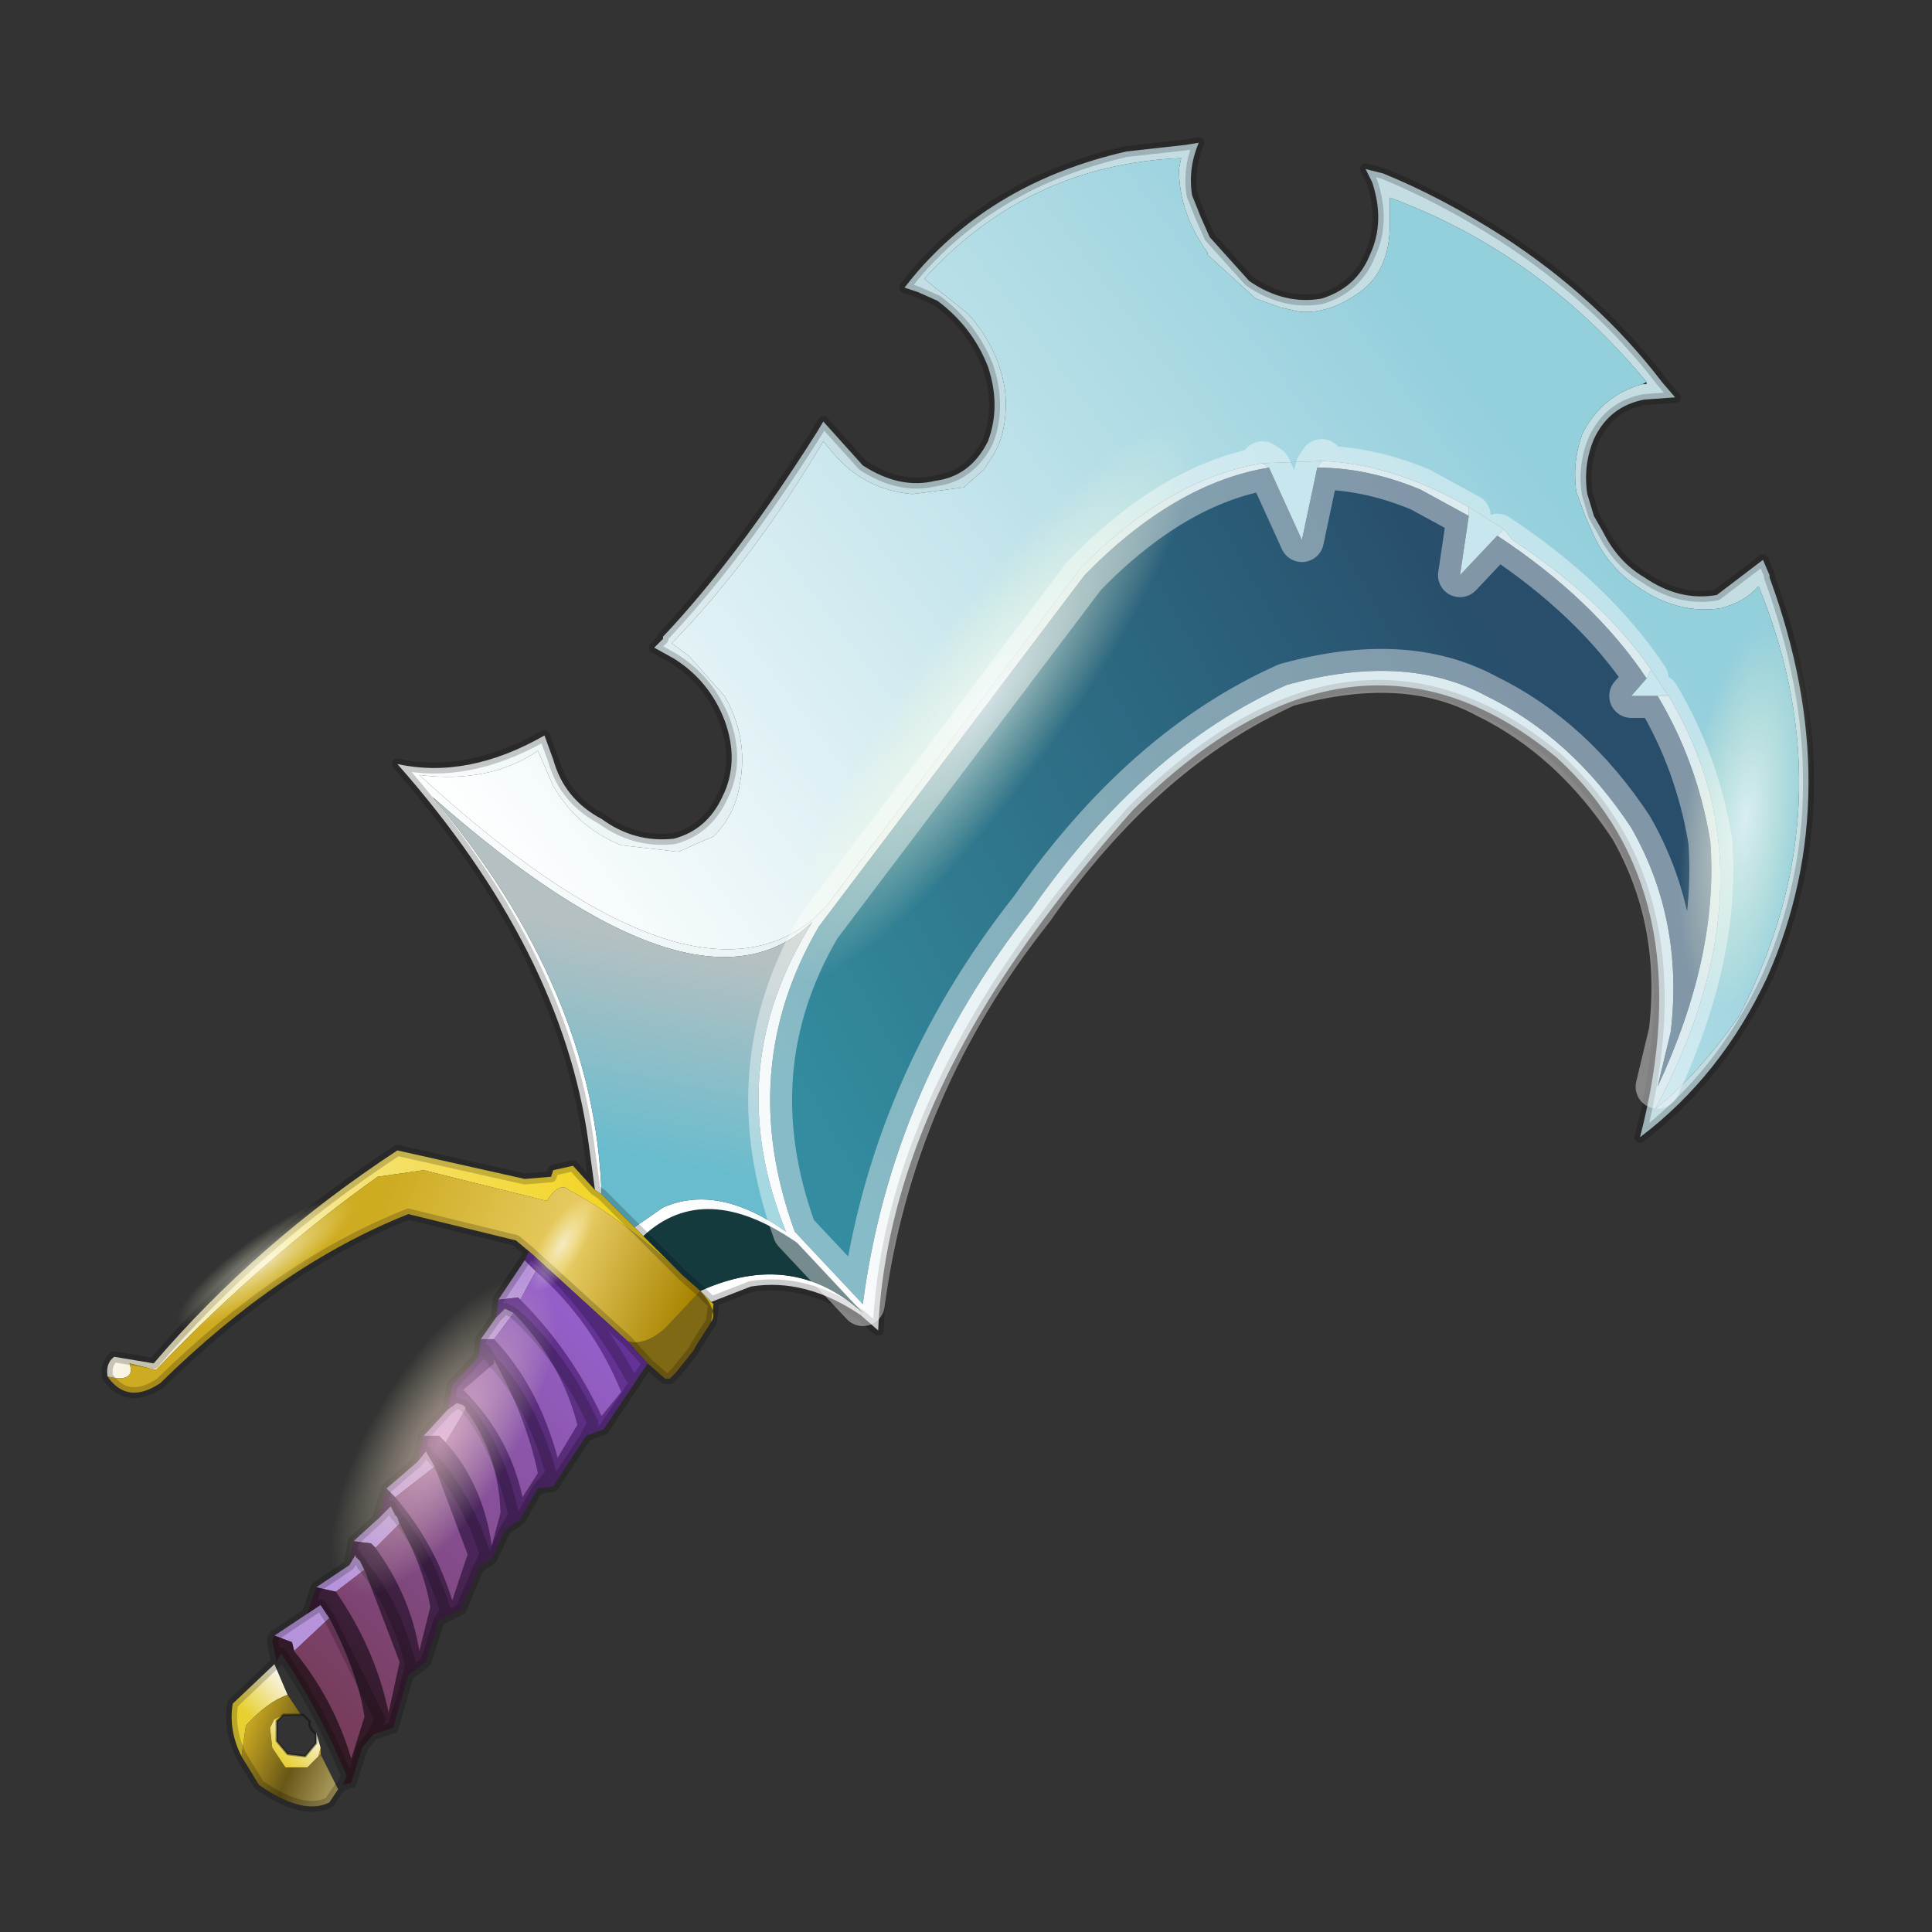 <?xml version="1.0" encoding="UTF-8" standalone="no"?>
<svg xmlns:xlink="http://www.w3.org/1999/xlink" height="440.0px" width="440.0px" xmlns="http://www.w3.org/2000/svg">
  <rect width="100%" height="100%" fill="#333333" stroke="none"/>
  <g transform="matrix(10.0, 0.0, 0.0, 10.0, 0.0, 0.0)">
    <use height="44.0" transform="matrix(1.0, 0.0, 0.0, 1.0, 0.0, 0.0)" width="44.0" xlink:href="#shape0"/>
  </g>
  <defs>
    <g id="shape0" transform="matrix(1.0, 0.0, 0.0, 1.0, 0.0, 0.0)">
      <path d="M44.0 44.0 L0.0 44.0 0.0 0.0 44.0 0.0 44.0 44.0" fill="#33cc33" fill-opacity="0.0" fill-rule="evenodd" stroke="none"/>
      <path d="M28.75 10.55 L30.1 10.5 30.0 10.65 29.65 12.3 28.9 10.65 28.75 10.55 M33.45 11.55 L34.25 12.05 34.1 12.2 33.25 13.1 33.45 11.75 33.45 11.55 M37.6 15.25 L38.0 15.85 37.75 15.85 37.15 15.85 37.5 15.45 37.6 15.25" fill="#a1d5e0" fill-rule="evenodd" stroke="none"/>
      <path d="M16.2 30.1 L15.85 30.65 15.8 30.75 15.4 31.25 15.25 31.4 15.15 31.4 14.75 31.05 14.3 30.55 Q14.7 30.65 15.15 30.25 L15.95 29.4 Q16.35 29.85 16.2 30.1" fill="#806914" fill-rule="evenodd" stroke="none"/>
      <path d="M19.6 29.95 Q18.35 29.1 17.1 29.3 L16.2 29.65 15.95 29.4 Q18.05 28.45 19.65 29.9 L19.6 29.95" fill="#ffffff" fill-rule="evenodd" stroke="none"/>
      <path d="M14.65 28.15 Q16.05 26.85 18.15 28.3 L19.65 29.9 Q18.05 28.45 15.95 29.4 L15.55 29.05 14.65 28.15" fill="#153a3e" fill-rule="evenodd" stroke="none"/>
      <path d="M6.25 37.25 L7.0 36.75 7.3 36.55 7.4 36.7 7.5 36.85 6.7 37.6 6.65 37.4 6.25 37.25 M7.2 36.15 L7.95 35.65 8.1 35.4 8.1 35.45 8.2 35.55 8.25 35.65 8.3 35.75 7.65 36.25 7.2 36.15 M8.05 35.1 L8.6 34.6 8.9 34.3 9.0 34.5 9.05 34.55 9.1 34.7 8.55 35.25 8.45 35.15 8.05 35.1 M8.8 33.9 L9.5 33.3 9.7 33.05 9.9 33.4 9.0 34.1 8.8 33.9 M9.65 32.7 L10.2 32.1 10.4 31.95 10.55 32.0 10.6 32.05 10.6 32.1 10.15 32.85 10.0 32.7 9.65 32.7 M10.95 30.5 L11.3 30.0 11.5 29.8 11.7 29.9 11.25 30.5 10.95 30.5 M11.35 29.6 L11.95 28.7 12.2 28.95 11.85 29.6 11.8 29.55 11.35 29.6" fill="#b793db" fill-rule="evenodd" stroke="none"/>
      <path d="M6.3 39.2 L6.25 39.15 6.45 39.05 6.3 39.2" fill="#e7d030" fill-rule="evenodd" stroke="none"/>
      <path d="M7.25 40.0 L7.3 39.8 7.3 39.95 7.25 40.0" fill="#ceac22" fill-rule="evenodd" stroke="none"/>
      <path d="M13.55 27.1 L13.4 26.0 Q12.8 21.65 9.05 17.4 10.65 17.75 12.4 16.75 L12.6 17.3 Q12.85 18.2 13.7 18.65 14.45 19.2 15.35 19.1 16.1 18.9 16.45 18.15 16.85 17.35 16.5 16.4 16.15 15.5 15.35 15.0 L14.9 14.75 15.1 14.55 15.1 14.5 Q16.8 12.7 18.6 9.85 L18.75 9.6 19.65 10.6 Q20.5 11.15 21.3 10.95 22.1 10.85 22.5 10.05 22.8 9.25 22.5 8.35 22.15 7.45 21.35 6.85 L20.9 6.65 20.6 6.55 20.8 6.3 Q22.6 4.15 25.65 3.45 L27.0 3.3 27.3 3.25 Q27.05 3.85 27.15 4.45 L27.35 4.95 27.55 5.4 28.45 6.4 Q29.25 6.95 30.1 6.8 30.9 6.55 31.2 5.8 31.55 5.05 31.25 4.15 L31.1 3.85 31.5 3.95 Q32.85 4.5 34.25 5.4 36.4 6.8 37.85 8.7 L38.15 9.05 37.45 9.1 Q36.65 9.25 36.3 10.0 36.05 10.6 36.15 11.25 L36.3 11.75 36.5 12.1 Q36.85 12.8 37.45 13.15 38.25 13.7 39.1 13.55 L40.15 12.75 40.3 13.1 40.3 13.15 Q42.1 18.05 40.25 22.25 39.2 24.5 37.35 25.9 38.8 20.3 35.45 17.25 30.85 13.45 25.8 18.45 23.8 20.7 22.5 22.8 20.15 26.65 20.0 30.3 L19.6 29.95 19.65 29.9 18.15 28.3 Q16.05 26.85 14.65 28.15 L14.45 27.95 15.1 27.5 Q16.35 26.95 17.9 28.05 16.4 24.35 18.5 21.0 15.9 23.5 9.85 18.15 13.55 22.55 13.7 27.2 L13.55 27.1 M37.5 8.7 Q35.05 5.75 31.65 4.5 L31.65 5.25 Q31.6 6.25 30.9 6.7 30.25 7.15 29.6 7.1 L29.15 7.0 28.6 6.8 27.5 5.8 27.5 5.75 Q26.85 4.85 26.85 3.85 L26.9 3.6 Q23.4 3.75 21.05 6.35 L22.05 7.15 Q22.8 8.0 22.9 9.0 22.95 9.85 22.6 10.4 L22.4 10.7 21.95 11.1 20.8 11.25 20.75 11.25 Q19.7 11.15 19.0 10.35 L18.75 10.05 Q17.15 12.75 15.3 14.65 L15.7 14.95 16.5 15.85 Q17.05 16.8 16.85 17.85 16.75 18.55 16.25 19.05 L15.9 19.2 15.45 19.4 14.15 19.25 Q13.15 18.85 12.6 17.9 L12.25 17.1 Q11.15 17.85 9.55 17.65 15.65 23.25 18.5 20.95 L18.85 20.6 24.6 12.95 Q26.6 10.9 28.75 10.55 L28.9 10.65 Q26.75 11.0 24.7 13.1 L18.65 21.1 Q16.75 24.35 18.1 28.05 L19.65 29.7 Q20.3 24.75 23.5 20.7 26.05 17.05 29.3 15.6 32.0 14.85 33.85 15.85 35.8 16.8 37.15 18.85 38.35 20.95 38.05 23.5 L37.75 24.75 Q39.15 21.75 38.95 19.15 38.65 17.35 37.75 15.85 L38.0 15.85 Q40.5 20.0 37.7 25.25 38.65 24.5 39.6 23.15 42.1 18.35 40.05 13.35 39.75 13.7 39.2 13.85 38.25 14.0 37.35 13.4 36.65 12.95 36.3 12.2 L36.1 11.75 35.9 11.2 Q35.8 10.5 36.05 9.85 36.5 9.0 37.4 8.75 L37.5 8.75 37.5 8.7 M30.1 10.5 Q31.7 10.55 33.45 11.55 L33.45 11.75 32.35 11.15 Q31.15 10.65 30.0 10.65 L30.1 10.5 M34.25 12.05 L34.45 12.3 Q36.5 13.65 37.6 15.25 L37.5 15.45 Q36.3 13.65 34.1 12.2 L34.25 12.05" fill="url(#gradient0)" fill-rule="evenodd" stroke="none"/>
      <path d="M28.75 10.55 Q26.6 10.9 24.6 12.95 L18.85 20.6 18.5 20.95 Q15.65 23.25 9.55 17.65 11.15 17.85 12.25 17.1 L12.6 17.9 Q13.15 18.85 14.15 19.25 L15.45 19.4 15.9 19.2 16.25 19.05 Q16.75 18.55 16.85 17.85 17.05 16.8 16.5 15.85 L15.7 14.95 15.3 14.65 Q17.15 12.75 18.75 10.05 L19.0 10.35 Q19.7 11.15 20.75 11.25 L20.8 11.25 21.95 11.1 22.4 10.7 22.6 10.4 Q22.95 9.85 22.9 9.0 22.8 8.0 22.05 7.15 L21.05 6.35 Q23.4 3.75 26.9 3.6 L26.85 3.85 Q26.85 4.85 27.5 5.75 L27.5 5.8 28.6 6.8 29.15 7.0 29.6 7.1 Q30.25 7.15 30.9 6.7 31.6 6.25 31.65 5.25 L31.65 4.5 Q35.05 5.75 37.5 8.7 L37.4 8.75 Q36.5 9.0 36.05 9.85 35.8 10.5 35.9 11.2 L36.1 11.75 36.3 12.2 Q36.65 12.95 37.35 13.4 38.25 14.0 39.2 13.85 39.75 13.7 40.05 13.35 42.1 18.35 39.6 23.15 38.65 24.5 37.7 25.25 40.5 20.0 38.0 15.85 L37.6 15.25 Q36.5 13.65 34.45 12.3 L34.25 12.05 33.45 11.55 Q31.7 10.55 30.1 10.5 L28.75 10.55" fill="url(#gradient1)" fill-rule="evenodd" stroke="none"/>
      <path d="M30.0 10.65 Q31.15 10.65 32.35 11.15 L33.45 11.75 33.25 13.1 34.1 12.2 Q36.3 13.65 37.5 15.45 L37.15 15.85 37.75 15.85 Q38.65 17.35 38.95 19.15 39.15 21.75 37.75 24.75 L38.05 23.5 Q38.35 20.95 37.15 18.85 35.8 16.8 33.85 15.85 32.0 14.85 29.3 15.6 26.05 17.05 23.5 20.7 20.3 24.75 19.65 29.7 L18.1 28.05 Q16.75 24.35 18.65 21.1 L24.7 13.1 Q26.75 11.0 28.9 10.65 L29.65 12.3 30.0 10.65" fill="url(#gradient2)" fill-rule="evenodd" stroke="none"/>
      <path d="M13.7 27.2 Q13.55 22.55 9.85 18.15 15.9 23.5 18.5 21.0 16.4 24.35 17.9 28.05 16.35 26.95 15.1 27.5 L14.45 27.95 13.7 27.2" fill="url(#gradient3)" fill-rule="evenodd" stroke="none"/>
      <path d="M16.2 29.65 L16.25 29.7 16.2 30.1 Q16.35 29.85 15.95 29.4 L16.2 29.65 M2.45 31.35 Q2.4 31.05 2.6 30.9 L3.5 31.05 Q5.85 28.3 9.05 26.2 L11.95 26.85 12.55 26.8 12.6 26.65 13.05 26.55 13.55 27.1 13.7 27.2 14.45 27.95 14.65 28.15 15.55 29.05 Q14.2 27.75 12.95 27.1 12.75 26.9 12.45 27.35 L9.65 26.65 8.6 26.8 Q6.0 28.65 3.55 31.2 L2.95 31.05 Q3.1 31.5 2.45 31.35" fill="url(#gradient4)" fill-rule="evenodd" stroke="none"/>
      <path d="M12.05 28.5 L11.75 28.25 9.3 27.65 Q6.4 28.8 3.65 31.5 2.9 32.0 2.45 31.35 3.1 31.5 2.95 31.05 L3.55 31.2 Q6.0 28.65 8.6 26.8 L9.65 26.65 12.45 27.35 Q12.75 26.9 12.95 27.1 14.2 27.75 15.55 29.05 L15.95 29.4 15.15 30.25 Q14.7 30.65 14.3 30.55 L12.6 29.0 12.05 28.5" fill="url(#gradient5)" fill-rule="evenodd" stroke="none"/>
      <path d="M14.75 31.05 L14.45 31.5 13.75 32.55 13.35 32.7 12.6 33.85 12.25 33.9 11.85 34.6 11.5 34.85 11.2 35.5 10.9 35.7 10.5 36.65 10.0 36.9 9.7 37.85 9.3 38.15 8.95 39.35 8.5 39.5 8.25 39.8 8.0 40.6 7.8 40.65 7.9 40.45 Q7.25 38.9 6.4 37.65 L6.3 37.85 6.2 37.35 6.25 37.25 6.65 37.4 6.7 37.6 Q7.6 38.7 8.0 40.05 L8.3 39.1 Q8.15 38.1 7.5 36.85 L7.4 36.7 7.3 36.55 7.0 36.75 7.2 36.15 7.65 36.25 Q8.55 37.55 8.85 39.0 L9.1 37.85 8.3 35.75 8.25 35.65 8.2 35.55 8.1 35.45 8.1 35.4 7.95 35.65 8.05 35.1 8.45 35.15 8.55 35.25 Q9.35 36.35 9.55 37.6 L9.8 36.6 Q9.65 35.7 9.1 34.7 L9.05 34.55 9.0 34.5 8.9 34.3 8.6 34.6 8.8 33.9 9.0 34.1 Q9.9 35.15 10.3 36.45 L10.65 35.4 9.9 33.4 9.7 33.05 9.5 33.3 9.65 32.7 10.0 32.7 10.15 32.85 Q11.0 33.8 11.2 35.2 L11.4 34.45 Q11.35 33.1 10.6 32.1 L10.6 32.05 10.55 32.0 10.4 31.95 10.2 32.1 10.3 31.55 10.9 30.9 10.95 30.5 11.25 30.5 Q12.25 31.55 12.7 33.2 L13.15 32.45 Q12.8 31.05 11.7 29.9 L11.5 29.8 11.3 30.0 11.35 29.6 11.8 29.55 11.85 29.6 Q13.0 30.75 13.7 32.25 L14.15 31.7 Q13.5 30.1 12.2 28.95 L11.95 28.7 12.05 28.5 12.6 29.0 14.3 30.55 14.75 31.05 M10.9 30.9 L11.05 30.75 11.15 30.9 11.25 31.05 11.15 30.9 11.05 30.75 10.9 30.9 M14.45 31.5 L14.35 31.35 Q13.6 30.0 12.6 29.0 13.6 30.0 14.35 31.35 L14.45 31.5 M13.35 32.7 L13.5 32.4 Q12.8 30.9 11.7 29.9 12.8 30.9 13.5 32.4 L13.35 32.7 M11.35 31.15 L11.25 30.95 11.25 31.05 10.55 31.65 Q11.6 32.7 11.9 34.1 L12.25 33.55 Q12.0 32.35 11.35 31.15 12.15 32.1 12.55 33.55 L12.25 33.9 12.55 33.55 Q12.15 32.1 11.35 31.15 M11.5 34.85 L11.7 34.5 Q11.35 32.95 10.6 32.05 11.35 32.95 11.7 34.5 L11.5 34.85 M10.9 35.7 L11.05 35.4 Q10.6 34.0 9.7 33.05 10.6 34.0 11.05 35.4 L10.9 35.7 M8.5 39.5 L8.65 39.15 7.5 36.85 8.65 39.15 8.5 39.5 M8.25 35.65 Q9.0 36.55 9.35 37.9 L9.3 38.15 9.35 37.9 Q9.0 36.55 8.25 35.65 M10.0 36.9 L10.15 36.7 Q9.75 35.4 9.05 34.55 9.75 35.4 10.15 36.7 L10.0 36.9" fill="url(#gradient6)" fill-rule="evenodd" stroke="none"/>
      <path d="M11.25 30.5 L11.7 29.9 Q12.8 31.05 13.15 32.45 L12.7 33.2 Q12.25 31.55 11.25 30.5 M11.85 29.6 L12.2 28.95 Q13.5 30.1 14.15 31.7 L13.7 32.25 Q13.0 30.75 11.85 29.6 M11.25 31.05 L11.25 30.95 11.35 31.15 11.25 31.05 11.35 31.15 Q12.0 32.35 12.25 33.55 L11.9 34.1 Q11.6 32.7 10.55 31.65 L11.25 31.05 M10.15 32.85 L10.6 32.1 Q11.35 33.1 11.4 34.45 L11.2 35.2 Q11.0 33.8 10.15 32.85 M9.9 33.4 L10.65 35.4 10.3 36.45 Q9.9 35.15 9.0 34.1 L9.9 33.4 M8.55 35.25 L9.1 34.7 Q9.65 35.7 9.8 36.6 L9.55 37.6 Q9.35 36.35 8.55 35.25 M8.3 35.75 L9.1 37.85 8.85 39.0 Q8.55 37.55 7.65 36.25 L8.3 35.75 M7.5 36.85 Q8.15 38.1 8.3 39.1 L8.0 40.05 Q7.6 38.7 6.7 37.6 L7.5 36.85" fill="url(#gradient7)" fill-rule="evenodd" stroke="none"/>
      <path d="M5.5 40.0 Q5.2 39.4 5.3 38.8 L6.25 37.9 6.55 38.6 Q6.1 38.75 5.6 39.3 L5.5 40.0" fill="url(#gradient8)" fill-rule="evenodd" stroke="none"/>
      <path d="M7.7 40.75 L7.5 41.05 Q6.9 41.35 5.9 40.65 L5.5 40.0 5.6 39.3 Q6.1 38.75 6.55 38.6 L6.85 39.05 6.5 39.05 6.45 39.05 6.25 39.15 6.15 39.35 6.2 39.8 6.5 40.25 7.0 40.25 7.25 40.0 7.3 39.95 7.7 40.75" fill="url(#gradient9)" fill-rule="evenodd" stroke="none"/>
      <path d="M7.25 40.0 L7.0 40.25 6.5 40.25 6.2 39.8 6.15 39.35 6.25 39.15 6.3 39.2 6.3 39.65 6.55 39.95 6.95 40.0 7.2 39.7 7.2 39.5 7.2 39.45 7.3 39.8 7.25 40.0" fill="url(#gradient10)" fill-rule="evenodd" stroke="none"/>
      <path d="M13.55 27.1 L13.4 26.0 Q12.8 21.65 9.05 17.4 10.65 17.75 12.4 16.75 L12.6 17.3 Q12.85 18.2 13.7 18.65 14.45 19.2 15.35 19.1 16.1 18.9 16.45 18.15 16.85 17.35 16.5 16.4 16.15 15.5 15.35 15.0 L14.9 14.75 15.1 14.55 15.1 14.5 Q16.8 12.7 18.6 9.85 L18.75 9.6 19.65 10.6 Q20.5 11.15 21.3 10.95 22.1 10.85 22.5 10.05 22.8 9.25 22.5 8.35 22.15 7.45 21.35 6.85 L20.9 6.65 20.6 6.55 20.8 6.3 Q22.6 4.15 25.65 3.45 L27.0 3.3 27.3 3.25 Q27.05 3.85 27.15 4.45 L27.35 4.95 27.55 5.4 28.45 6.4 Q29.25 6.95 30.1 6.8 30.9 6.55 31.2 5.8 31.55 5.05 31.25 4.15 L31.1 3.85 31.5 3.95 Q32.85 4.5 34.25 5.4 36.4 6.8 37.85 8.7 L38.15 9.05 37.45 9.1 Q36.65 9.25 36.3 10.0 36.05 10.6 36.15 11.25 L36.3 11.75 36.5 12.1 Q36.85 12.8 37.45 13.15 38.25 13.7 39.1 13.55 L40.15 12.75 40.3 13.1 40.3 13.15 Q42.1 18.05 40.25 22.25 39.2 24.5 37.35 25.9 38.8 20.3 35.45 17.25 30.85 13.45 25.8 18.45 23.8 20.7 22.5 22.8 20.15 26.65 20.0 30.3 L19.6 29.95 Q18.35 29.1 17.1 29.3 L16.2 29.65 16.25 29.7 16.2 30.1 15.85 30.65 15.8 30.75 15.4 31.25 15.25 31.4 15.15 31.4 14.75 31.05 14.45 31.5 13.75 32.55 13.35 32.7 12.6 33.85 12.25 33.9 11.85 34.6 11.5 34.85 11.2 35.5 10.9 35.7 10.5 36.65 10.0 36.9 9.7 37.85 9.3 38.15 8.95 39.35 8.5 39.5 8.25 39.8 8.0 40.6 7.8 40.65 7.7 40.75 7.5 41.05 Q6.9 41.35 5.9 40.65 L5.5 40.0 Q5.2 39.4 5.3 38.8 L6.25 37.9 6.3 37.85 6.2 37.35 6.25 37.25 7.0 36.75 7.2 36.15 7.95 35.65 8.05 35.1 8.6 34.6 8.8 33.9 9.5 33.3 9.65 32.7 10.2 32.1 10.3 31.55 10.9 30.9 10.95 30.5 11.3 30.0 11.35 29.6 11.95 28.7 12.05 28.5 11.75 28.25 9.3 27.65 Q6.4 28.8 3.65 31.5 2.9 32.0 2.45 31.35 2.4 31.05 2.6 30.9 L3.5 31.05 Q5.85 28.3 9.05 26.2 L11.95 26.85 12.55 26.8 12.6 26.65 13.05 26.55 13.55 27.1 13.7 27.2 14.45 27.95 14.65 28.15 15.55 29.05 M15.95 29.4 L16.2 29.65 M15.95 29.4 L15.55 29.05 M12.6 29.0 L12.05 28.5 M11.7 29.9 L11.5 29.8 11.3 30.0 M11.25 31.05 L11.15 30.9 11.05 30.75 10.9 30.9 M14.3 30.55 L14.75 31.05 M14.3 30.55 L12.6 29.0 Q13.6 30.0 14.35 31.35 L14.45 31.5 M11.7 29.9 Q12.8 30.9 13.5 32.4 L13.35 32.7 M11.35 31.15 Q12.15 32.1 12.55 33.55 L12.25 33.9 M11.35 31.15 L11.25 31.05 M10.6 32.05 L10.55 32.0 10.4 31.95 10.2 32.1 M10.6 32.05 Q11.35 32.95 11.7 34.5 L11.5 34.85 M9.7 33.05 Q10.6 34.0 11.05 35.4 L10.9 35.7 M9.7 33.05 L9.5 33.3 M7.5 36.85 L7.4 36.7 7.3 36.55 7.0 36.75 M9.05 34.55 L9.0 34.5 8.9 34.3 8.6 34.6 M8.25 35.65 L8.2 35.55 8.1 35.45 8.1 35.4 7.95 35.65 M9.3 38.15 L9.35 37.9 Q9.0 36.55 8.25 35.65 M7.5 36.85 L8.65 39.15 8.5 39.5 M7.8 40.65 L7.9 40.45 Q7.25 38.9 6.4 37.65 L6.3 37.85 M9.05 34.55 Q9.75 35.4 10.15 36.7 L10.0 36.9" fill="none" stroke="#000000" stroke-linecap="round" stroke-linejoin="round" stroke-opacity="0.2" stroke-width="0.25"/>
      <path d="M30.0 10.65 Q31.15 10.65 32.35 11.15 L33.45 11.75 33.25 13.1 34.1 12.2 Q36.3 13.65 37.5 15.45 L37.15 15.85 37.75 15.85 Q38.65 17.35 38.95 19.15 39.15 21.75 37.75 24.75 L38.05 23.5 Q38.35 20.95 37.15 18.85 35.8 16.8 33.85 15.85 32.0 14.85 29.3 15.6 26.05 17.05 23.5 20.7 20.3 24.75 19.65 29.7 L18.1 28.05 Q16.75 24.35 18.65 21.1 L24.7 13.1 Q26.75 11.0 28.9 10.65 L29.65 12.3 30.0 10.65 30.1 10.5 M28.9 10.65 L28.75 10.55" fill="none" stroke="#ffffff" stroke-linecap="round" stroke-linejoin="round" stroke-opacity="0.412" stroke-width="1.0"/>
      <path d="M7.2 39.5 L7.2 39.7 6.95 40.0 6.55 39.95 6.3 39.65 6.3 39.2 6.45 39.05 6.5 39.05 6.85 39.05 6.9 39.05 7.05 39.2 7.05 39.3 7.1 39.4 7.2 39.5" fill="none" stroke="#000000" stroke-linecap="round" stroke-linejoin="round" stroke-opacity="0.4" stroke-width="0.05"/>
      <path d="M14.6 30.15 Q14.0 32.65 12.2 35.1 10.35 37.85 8.6 38.75 L5.95 38.85 Q5.0 37.85 5.55 35.35 6.3 32.75 8.0 30.4 9.7 27.95 11.5 26.8 L14.25 26.75 Q15.25 27.7 14.6 30.15" fill="url(#gradient11)" fill-rule="evenodd" stroke="none"/>
      <path d="M27.75 5.3 Q31.0 3.1 31.45 4.8 31.95 6.4 30.0 10.5 27.7 15.05 23.9 19.8 20.2 24.6 17.15 26.65 14.1 28.8 13.7 27.1 12.85 25.6 15.15 21.15 17.2 17.0 20.9 12.35 24.65 7.6 27.75 5.3" fill="url(#gradient12)" fill-rule="evenodd" stroke="none"/>
      <path d="M37.25 24.2 Q37.0 21.3 37.45 17.75 37.9 14.1 38.95 11.9 40.0 9.65 40.9 10.2 42.0 10.45 42.3 13.3 42.6 15.9 42.15 19.45 41.6 23.05 40.6 25.35 39.5 27.7 38.6 27.2 37.65 26.8 37.25 24.2" fill="url(#gradient13)" fill-rule="evenodd" stroke="none"/>
      <path d="M8.95 27.75 Q7.8 28.9 6.2 29.9 4.6 31.0 3.45 31.35 2.3 31.7 2.3 31.2 2.15 30.7 3.25 29.6 L5.85 27.5 Q7.5 26.5 8.7 26.1 L9.95 26.2 Q9.95 26.75 8.95 27.75" fill="url(#gradient14)" fill-rule="evenodd" stroke="none"/>
      <path d="M13.1 26.25 Q13.65 25.85 13.95 26.25 14.25 26.65 14.15 27.45 L13.55 29.25 12.45 30.45 11.6 30.4 Q11.3 30.0 11.4 29.15 11.55 28.35 12.05 27.5 12.5 26.6 13.1 26.25" fill="url(#gradient15)" fill-rule="evenodd" stroke="none"/>
    </g>
    <linearGradient gradientTransform="matrix(0.007, -0.005, 0.009, 0.013, 20.05, 22.65)" gradientUnits="userSpaceOnUse" id="gradient0" spreadMethod="pad" x1="-819.2" x2="819.2">
      <stop offset="0.0" stop-color="#ffffff"/>
      <stop offset="1.0" stop-color="#c4dde3"/>
    </linearGradient>
    <linearGradient gradientTransform="matrix(-0.012, 0.009, -0.009, -0.012, 25.5, 18.55)" gradientUnits="userSpaceOnUse" id="gradient1" spreadMethod="pad" x1="-819.2" x2="819.2">
      <stop offset="0.0" stop-color="#94cfdc"/>
      <stop offset="1.0" stop-color="#ffffff"/>
    </linearGradient>
    <linearGradient gradientTransform="matrix(-0.01, 0.006, -0.005, -0.009, 26.9, 21.25)" gradientUnits="userSpaceOnUse" id="gradient2" spreadMethod="pad" x1="-819.2" x2="819.2">
      <stop offset="0.0" stop-color="#284e6b"/>
      <stop offset="1.0" stop-color="#338c9f"/>
    </linearGradient>
    <linearGradient gradientTransform="matrix(1.0E-4, -0.003, 0.005, 0.001, 14.0, 23.8)" gradientUnits="userSpaceOnUse" id="gradient3" spreadMethod="pad" x1="-819.2" x2="819.2">
      <stop offset="0.0" stop-color="#68bcce"/>
      <stop offset="1.0" stop-color="#b4c0c2"/>
    </linearGradient>
    <linearGradient gradientTransform="matrix(0.008, -0.003, 0.002, 0.004, 9.6, 29.35)" gradientUnits="userSpaceOnUse" id="gradient4" spreadMethod="pad" x1="-819.2" x2="819.2">
      <stop offset="0.0" stop-color="#f9f4e3"/>
      <stop offset="1.0" stop-color="#f2cf00"/>
    </linearGradient>
    <linearGradient gradientTransform="matrix(0.004, 0.002, -0.002, 0.005, 11.2, 31.25)" gradientUnits="userSpaceOnUse" id="gradient5" spreadMethod="pad" x1="-819.2" x2="819.2">
      <stop offset="0.0" stop-color="#ceac22"/>
      <stop offset="0.588" stop-color="#e8cc65"/>
      <stop offset="1.0" stop-color="#a88400"/>
    </linearGradient>
    <linearGradient gradientTransform="matrix(-0.004, 0.005, -0.002, -0.002, 10.4, 34.15)" gradientUnits="userSpaceOnUse" id="gradient6" spreadMethod="pad" x1="-819.2" x2="819.2">
      <stop offset="0.0" stop-color="#663399"/>
      <stop offset="1.0" stop-color="#331a26"/>
    </linearGradient>
    <linearGradient gradientTransform="matrix(-0.004, 0.005, -0.001, -0.001, 10.2, 34.5)" gradientUnits="userSpaceOnUse" id="gradient7" spreadMethod="pad" x1="-819.2" x2="819.2">
      <stop offset="0.0" stop-color="#945fc9"/>
      <stop offset="1.0" stop-color="#773c59"/>
    </linearGradient>
    <linearGradient gradientTransform="matrix(4.0E-4, -6.0E-4, 4.0E-4, 4.0E-4, 6.0, 38.6)" gradientUnits="userSpaceOnUse" id="gradient8" spreadMethod="pad" x1="-819.2" x2="819.2">
      <stop offset="0.0" stop-color="#e7d030"/>
      <stop offset="1.0" stop-color="#f9f4e3"/>
    </linearGradient>
    <linearGradient gradientTransform="matrix(0.002, 9.0E-4, -4.0E-4, 0.001, 7.15, 40.15)" gradientUnits="userSpaceOnUse" id="gradient9" spreadMethod="pad" x1="-819.2" x2="819.2">
      <stop offset="0.0" stop-color="#ceac22"/>
      <stop offset="0.376" stop-color="#685717"/>
      <stop offset="0.973" stop-color="#e9da9e"/>
    </linearGradient>
    <linearGradient gradientTransform="matrix(4.0E-4, -5.0E-4, 6.0E-4, 5.0E-4, 6.7, 39.7)" gradientUnits="userSpaceOnUse" id="gradient10" spreadMethod="pad" x1="-819.2" x2="819.2">
      <stop offset="0.0" stop-color="#e7d030"/>
      <stop offset="1.0" stop-color="#f9f4e3"/>
    </linearGradient>
    <radialGradient cx="0" cy="0" gradientTransform="matrix(0.007, -0.01, 0.003, 0.004, 10.1, 32.7)" gradientUnits="userSpaceOnUse" id="gradient11" r="819.2" spreadMethod="pad">
      <stop offset="0.0" stop-color="#ffd6d6" stop-opacity="0.624"/>
      <stop offset="0.412" stop-color="#ffffcc" stop-opacity="0.0"/>
    </radialGradient>
    <radialGradient cx="0" cy="0" gradientTransform="matrix(0.002, 0.006, -0.014, 0.018, 22.5, 16.0)" gradientUnits="userSpaceOnUse" id="gradient12" r="819.2" spreadMethod="pad">
      <stop offset="0.0" stop-color="#ffffff" stop-opacity="0.624"/>
      <stop offset="0.412" stop-color="#ffffcc" stop-opacity="0.0"/>
    </radialGradient>
    <radialGradient cx="0" cy="0" gradientTransform="matrix(-0.004, -0.001, 0.002, -0.013, 39.75, 18.65)" gradientUnits="userSpaceOnUse" id="gradient13" r="819.2" spreadMethod="pad">
      <stop offset="0.0" stop-color="#ffffff" stop-opacity="0.624"/>
      <stop offset="0.412" stop-color="#ffffcc" stop-opacity="0.0"/>
    </radialGradient>
    <radialGradient cx="0" cy="0" gradientTransform="matrix(3.0E-4, 0.002, -0.006, 0.004, 6.05, 28.75)" gradientUnits="userSpaceOnUse" id="gradient14" r="819.2" spreadMethod="pad">
      <stop offset="0.0" stop-color="#ffffff" stop-opacity="0.624"/>
      <stop offset="0.412" stop-color="#ffffcc" stop-opacity="0.0"/>
    </radialGradient>
    <radialGradient cx="0" cy="0" gradientTransform="matrix(0.001, 0.001, -0.002, 0.003, 12.8, 28.35)" gradientUnits="userSpaceOnUse" id="gradient15" r="819.2" spreadMethod="pad">
      <stop offset="0.0" stop-color="#ffffff" stop-opacity="0.624"/>
      <stop offset="0.412" stop-color="#ffffcc" stop-opacity="0.0"/>
    </radialGradient>
  </defs>
</svg>
